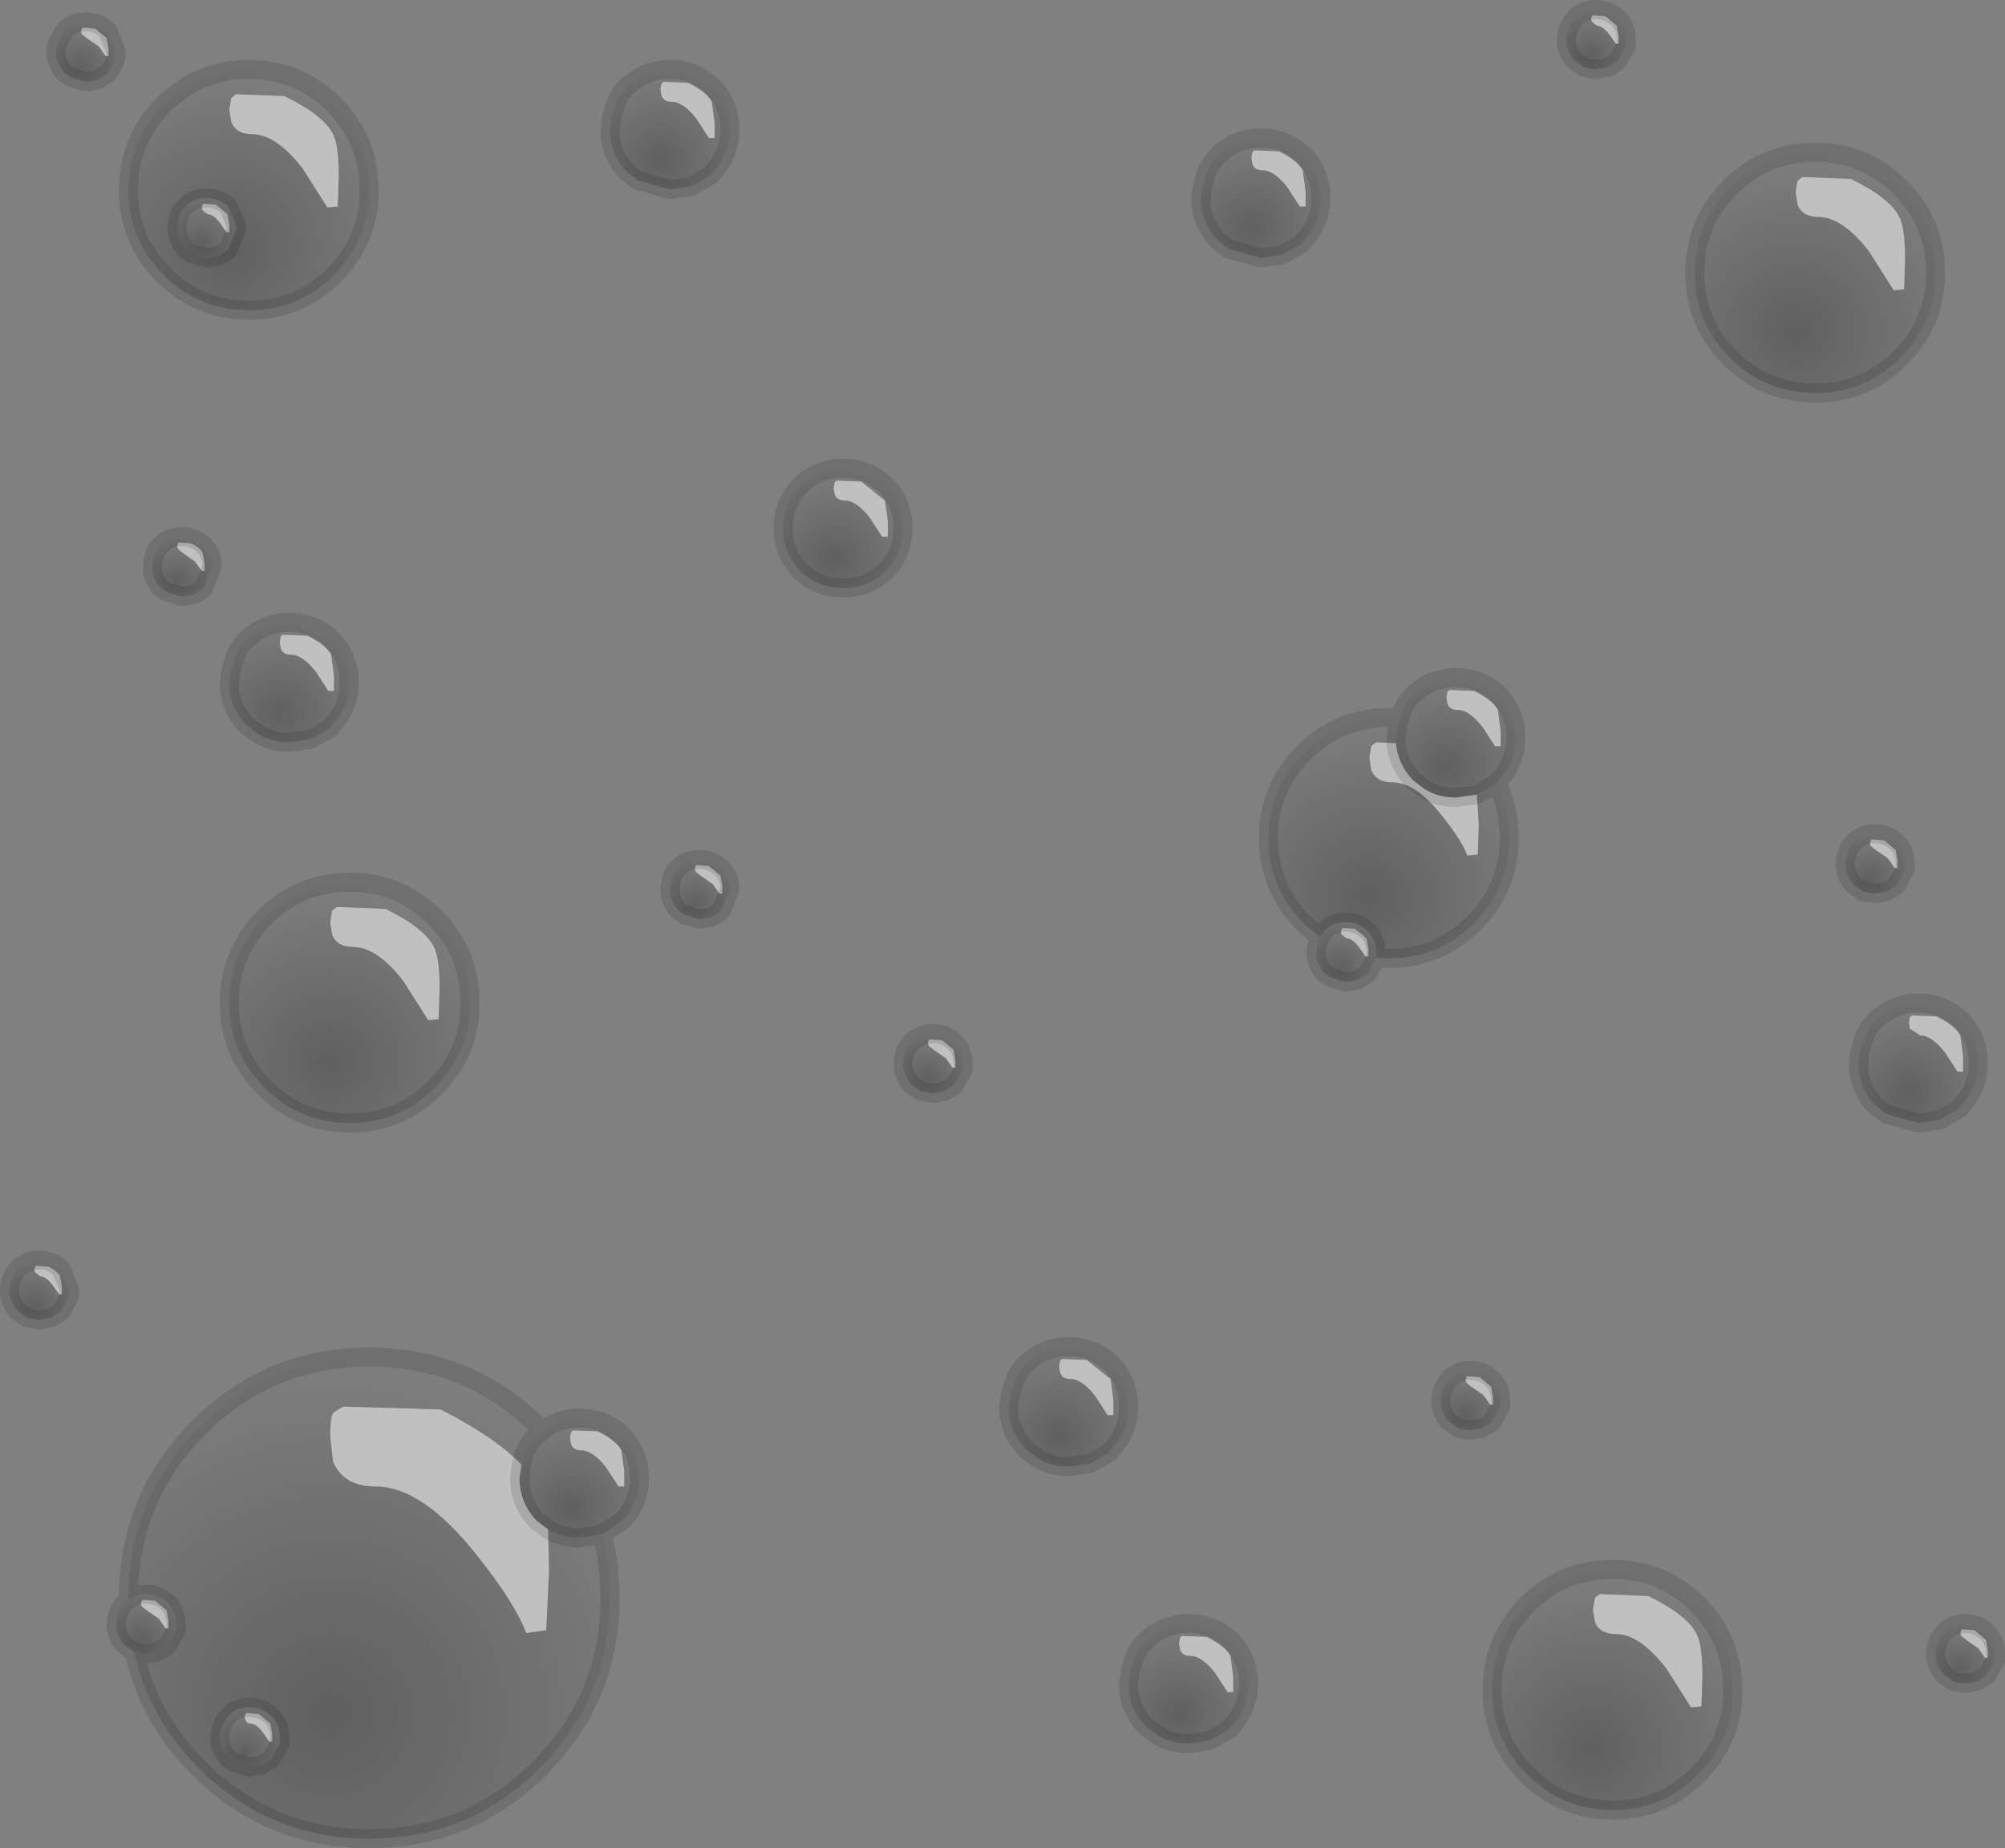 <?xml version="1.0" encoding="UTF-8" standalone="no"?>
<svg xmlns:xlink="http://www.w3.org/1999/xlink" height="97.1px" width="105.35px" xmlns="http://www.w3.org/2000/svg">
  <rect width="100%" height="100%" fill="#808080" stroke="none"/>
  <g transform="matrix(1.0, 0.0, 0.0, 1.0, -1.95, -5.5)">
    <path d="M102.05 19.1 L102.0 20.7 101.45 20.75 100.15 18.7 Q98.75 16.9 97.5 16.9 96.65 16.9 96.4 16.25 L96.3 15.6 96.4 15.0 96.65 14.8 99.2 14.9 Q101.25 15.9 101.75 16.9 102.05 17.5 102.05 19.1 M85.65 6.3 L86.3 6.35 86.9 6.85 87.0 7.4 87.0 7.8 86.85 7.8 86.5 7.3 Q86.15 6.85 85.85 6.85 L85.6 6.65 85.55 6.5 85.6 6.35 85.65 6.3 M101.65 50.7 L101.65 51.1 101.5 51.1 101.15 50.6 100.5 50.15 100.25 49.95 100.2 49.8 100.25 49.65 100.3 49.6 100.95 49.65 101.55 50.15 101.65 50.7 M103.7 58.9 Q104.7 59.4 104.95 59.9 L105.1 61.0 105.1 61.8 104.8 61.8 104.15 60.8 Q103.45 59.9 102.85 59.9 L102.3 59.55 102.25 59.25 102.3 58.95 102.4 58.85 103.7 58.9 M91.1 91.35 Q91.4 91.95 91.4 93.55 L91.35 95.15 90.8 95.2 89.5 93.15 Q88.1 91.35 86.85 91.35 86.0 91.35 85.75 90.7 L85.65 90.05 85.75 89.45 86.0 89.25 88.55 89.35 Q90.6 90.35 91.1 91.35 M106.4 92.6 L106.25 92.6 105.9 92.1 105.25 91.65 105.0 91.45 104.95 91.3 105.0 91.15 105.05 91.1 105.7 91.15 106.3 91.65 106.4 92.2 106.4 92.6 M70.4 14.45 L70.55 15.55 70.55 16.35 70.25 16.35 69.6 15.35 Q68.9 14.45 68.3 14.45 67.85 14.45 67.75 14.1 L67.7 13.8 67.75 13.5 67.85 13.4 69.15 13.45 Q70.15 13.95 70.4 14.45 M47.2 30.8 L48.45 31.8 48.6 32.9 48.6 33.7 48.3 33.7 47.65 32.7 Q46.95 31.8 46.35 31.8 45.9 31.8 45.8 31.45 L45.75 31.15 45.8 30.85 45.9 30.75 47.2 30.8 M77.95 42.15 L78.0 41.85 78.1 41.75 79.4 41.8 Q80.4 42.3 80.65 42.8 L80.8 43.9 80.8 44.7 80.5 44.7 79.85 43.7 Q79.15 42.8 78.55 42.8 78.1 42.8 78.0 42.45 L77.95 42.15 M75.3 44.55 Q75.4 45.65 76.2 46.5 L76.8 46.95 Q77.5 47.4 78.45 47.4 L79.55 47.25 79.65 48.8 79.6 50.4 79.05 50.45 Q78.75 49.65 77.75 48.4 76.35 46.6 75.1 46.6 74.25 46.6 74.0 45.95 L73.9 45.3 74.0 44.7 74.25 44.5 75.3 44.55 M36.65 10.2 L36.7 9.9 36.8 9.8 38.1 9.85 Q39.1 10.35 39.35 10.85 L39.5 11.95 39.5 12.75 39.2 12.75 38.55 11.75 Q37.85 10.85 37.25 10.85 36.8 10.85 36.7 10.5 L36.65 10.2 M14.0 11.25 L14.1 10.65 14.35 10.45 16.9 10.55 Q18.95 11.55 19.45 12.55 19.75 13.15 19.75 14.75 L19.7 16.35 19.15 16.4 17.85 14.35 Q16.45 12.55 15.2 12.55 14.35 12.55 14.1 11.9 L14.0 11.25 M7.65 8.45 L7.5 8.45 7.15 7.95 6.5 7.5 6.25 7.3 6.2 7.15 6.25 7.0 6.3 6.95 6.95 7.0 7.55 7.5 7.65 8.05 7.65 8.45 M12.55 16.4 L12.6 16.25 12.65 16.2 13.3 16.25 13.9 16.75 14.0 17.3 14.0 17.7 13.85 17.7 13.5 17.2 Q13.15 16.75 12.85 16.75 L12.6 16.55 12.55 16.4 M12.6 34.55 L12.7 35.1 12.7 35.5 12.55 35.5 12.2 35.0 11.55 34.55 11.3 34.35 11.25 34.2 11.3 34.05 11.35 34.0 12.0 34.05 Q12.5 34.3 12.6 34.55 M19.35 39.9 L19.5 41.0 19.5 41.8 19.2 41.8 18.55 40.8 Q17.85 39.9 17.25 39.9 16.8 39.9 16.7 39.55 L16.65 39.25 16.7 38.95 16.8 38.85 18.1 38.9 Q19.1 39.4 19.35 39.9 M38.55 50.95 L39.2 51.0 39.8 51.5 39.9 52.05 39.9 52.45 39.75 52.45 39.4 51.95 38.75 51.5 38.5 51.3 38.45 51.15 38.5 51.0 38.55 50.95 M24.45 59.1 L23.15 57.05 Q21.75 55.25 20.5 55.25 19.65 55.25 19.4 54.6 L19.3 53.95 19.4 53.35 19.65 53.15 22.2 53.25 Q24.25 54.25 24.75 55.25 25.05 55.85 25.05 57.45 L25.0 59.05 24.45 59.1 M4.5 72.05 Q5.0 72.3 5.1 72.55 L5.2 73.1 5.2 73.5 5.05 73.5 4.7 73.0 Q4.35 72.55 4.05 72.55 L3.8 72.35 3.75 72.2 3.8 72.05 3.85 72.0 4.5 72.05 M30.75 85.85 L30.8 88.0 30.65 91.15 29.6 91.3 Q29.0 89.7 27.0 87.2 24.15 83.6 21.7 83.6 20.0 83.6 19.45 82.3 L19.3 80.95 Q19.3 79.95 19.45 79.75 19.45 79.7 20.0 79.4 L25.1 79.55 Q27.95 81.0 29.35 82.45 L29.25 83.15 Q29.25 84.45 30.15 85.4 L30.75 85.85 M10.1 89.6 L10.7 90.1 10.8 90.65 10.8 91.05 10.65 91.05 10.3 90.55 9.65 90.1 9.4 89.9 9.35 89.75 9.4 89.6 9.45 89.55 10.1 89.6 M14.85 95.55 L14.9 95.5 15.55 95.55 16.15 96.05 16.25 96.6 16.25 97.0 16.1 97.0 15.75 96.5 Q15.4 96.05 15.1 96.05 14.9 96.05 14.85 95.85 L14.8 95.7 14.85 95.55 M34.6 81.7 L34.75 82.8 34.75 83.6 34.45 83.6 33.8 82.6 Q33.1 81.7 32.5 81.7 32.05 81.7 31.95 81.35 L31.9 81.05 31.95 80.75 32.05 80.65 33.35 80.7 Q34.35 81.2 34.6 81.7 M72.7 54.8 L72.45 54.6 72.4 54.45 72.45 54.3 72.5 54.25 73.15 54.3 73.75 54.8 73.85 55.35 73.85 55.75 73.7 55.75 73.35 55.25 Q73.0 54.8 72.7 54.8 M50.75 60.15 L50.8 60.1 51.45 60.15 52.05 60.65 52.15 61.2 52.15 61.6 52.0 61.6 51.65 61.1 51.0 60.65 50.75 60.45 50.7 60.3 50.75 60.15 M57.65 77.0 L57.75 76.9 59.05 76.95 60.3 77.95 60.45 79.05 60.45 79.85 60.15 79.85 59.5 78.85 Q58.8 77.95 58.2 77.95 57.75 77.95 57.65 77.6 L57.6 77.3 57.65 77.0 M79.7 77.85 L80.3 78.35 80.4 78.9 80.4 79.3 80.25 79.3 79.9 78.8 79.25 78.35 79.0 78.15 78.95 78.0 79.0 77.85 79.05 77.8 79.7 77.85 M65.35 91.5 Q66.35 92.0 66.6 92.5 L66.75 93.6 66.75 94.4 66.45 94.4 65.8 93.4 Q65.1 92.5 64.5 92.5 64.05 92.5 63.95 92.15 L63.9 91.85 63.95 91.55 64.05 91.45 65.35 91.5" fill="#ffffff" fill-opacity="0.502" fill-rule="evenodd" stroke="none"/>
    <path d="M29.35 82.45 Q27.95 81.0 25.1 79.55 L20.0 79.4 Q19.45 79.7 19.45 79.75 19.3 79.95 19.3 80.95 L19.45 82.3 Q20.0 83.6 21.7 83.6 24.15 83.6 27.0 87.2 29.0 89.7 29.6 91.3 L30.65 91.15 30.8 88.0 30.75 85.85 Q31.45 86.3 32.4 86.3 L33.6 86.1 Q34.0 87.7 34.0 89.45 34.0 94.7 30.3 98.4 26.6 102.1 21.35 102.1 16.1 102.1 12.4 98.4 9.75 95.75 9.0 92.3 L9.6 92.4 10.15 92.3 10.2 92.3 10.7 92.0 10.75 91.95 11.2 91.15 11.2 90.8 Q11.2 90.15 10.75 89.7 10.25 89.25 9.6 89.25 9.1 89.25 8.7 89.55 L8.7 89.45 Q8.7 84.2 12.4 80.5 16.1 76.8 21.35 76.8 26.6 76.8 30.3 80.5 L30.45 80.65 30.15 80.9 Q29.5 81.55 29.35 82.45 M14.1 95.5 L13.95 95.65 13.7 96.0 13.6 96.25 13.55 96.4 13.5 96.75 13.5 96.9 Q13.55 97.45 13.95 97.9 L14.25 98.1 15.05 98.35 15.6 98.25 15.65 98.25 16.15 97.95 16.2 97.9 16.65 97.1 16.65 96.75 Q16.65 96.1 16.2 95.65 15.7 95.2 15.05 95.2 14.5 95.2 14.1 95.5" fill="url(#gradient0)" fill-rule="evenodd" stroke="none"/>
    <path d="M80.6 46.65 Q81.25 47.95 81.25 49.55 81.25 52.15 79.4 54.0 77.55 55.85 74.95 55.85 L74.25 55.85 74.25 55.5 Q74.25 54.85 73.8 54.4 73.3 53.95 72.65 53.95 72.1 53.95 71.7 54.25 L71.55 54.4 71.3 54.75 70.45 54.0 Q68.6 52.15 68.6 49.55 68.6 46.9 70.45 45.05 72.3 43.2 74.95 43.2 L75.5 43.25 75.4 43.55 75.3 44.25 75.3 44.55 74.25 44.5 74.0 44.7 73.9 45.3 74.0 45.95 Q74.25 46.6 75.1 46.6 76.35 46.6 77.75 48.4 78.75 49.65 79.05 50.45 L79.6 50.4 79.65 48.8 79.55 47.25 79.65 47.2 80.6 46.65" fill="url(#gradient1)" fill-rule="evenodd" stroke="none"/>
    <path d="M14.0 11.25 L14.1 11.9 Q14.35 12.55 15.2 12.55 16.45 12.55 17.85 14.35 L19.15 16.4 19.7 16.35 19.75 14.75 Q19.75 13.15 19.45 12.55 18.95 11.55 16.9 10.55 L14.35 10.45 14.1 10.65 14.0 11.25 M15.05 9.15 Q17.65 9.15 19.5 11.0 21.35 12.85 21.35 15.5 21.35 18.1 19.5 19.95 17.65 21.8 15.05 21.8 12.4 21.8 10.55 19.95 8.7 18.1 8.7 15.5 8.7 12.85 10.55 11.0 12.4 9.15 15.05 9.15 M11.3 17.1 L11.25 17.45 11.25 17.6 Q11.3 18.15 11.7 18.6 L12.0 18.8 12.8 19.05 13.35 18.95 13.4 18.95 13.9 18.65 13.95 18.6 14.4 17.45 13.95 16.35 Q13.45 15.9 12.8 15.9 12.25 15.9 11.85 16.2 L11.7 16.35 Q11.4 16.6 11.35 16.95 L11.3 17.1" fill="url(#gradient2)" fill-rule="evenodd" stroke="none"/>
    <path d="M91.1 91.35 Q90.6 90.35 88.55 89.35 L86.0 89.25 85.75 89.45 85.65 90.05 85.75 90.7 Q86.0 91.35 86.85 91.35 88.1 91.35 89.5 93.15 L90.8 95.2 91.35 95.15 91.4 93.55 Q91.4 91.95 91.1 91.35 M86.7 87.95 Q89.3 87.95 91.15 89.8 93.0 91.65 93.0 94.3 93.0 96.9 91.15 98.75 89.3 100.6 86.7 100.6 84.05 100.6 82.2 98.75 80.35 96.9 80.35 94.3 80.35 91.65 82.2 89.8 84.05 87.95 86.7 87.95" fill="url(#gradient3)" fill-rule="evenodd" stroke="none"/>
    <path d="M102.05 19.1 Q102.05 17.5 101.75 16.9 101.25 15.9 99.2 14.9 L96.65 14.8 96.4 15.0 96.3 15.6 96.4 16.25 Q96.65 16.9 97.5 16.9 98.75 16.9 100.15 18.7 L101.45 20.75 102.0 20.7 102.05 19.1 M103.65 19.85 Q103.65 22.45 101.8 24.3 99.95 26.15 97.35 26.15 94.7 26.15 92.85 24.3 91.0 22.45 91.0 19.85 91.0 17.2 92.85 15.35 94.7 13.5 97.35 13.5 99.95 13.5 101.8 15.35 103.65 17.2 103.65 19.85" fill="url(#gradient4)" fill-rule="evenodd" stroke="none"/>
    <path d="M26.65 58.2 Q26.65 60.8 24.8 62.65 22.95 64.5 20.35 64.5 17.7 64.5 15.85 62.65 14.0 60.8 14.0 58.2 14.0 55.55 15.85 53.7 17.7 51.85 20.35 51.85 22.95 51.85 24.8 53.7 26.65 55.55 26.65 58.2 M24.45 59.1 L25.0 59.05 25.05 57.45 Q25.05 55.85 24.75 55.25 24.25 54.25 22.2 53.25 L19.65 53.15 19.4 53.35 19.3 53.95 19.4 54.6 Q19.65 55.25 20.5 55.25 21.75 55.25 23.15 57.05 L24.45 59.1" fill="url(#gradient5)" fill-rule="evenodd" stroke="none"/>
    <path d="M47.2 30.8 L45.9 30.75 45.8 30.85 45.75 31.15 45.8 31.45 Q45.9 31.8 46.35 31.8 46.95 31.8 47.65 32.7 L48.3 33.7 48.6 33.7 48.6 32.9 48.45 31.8 47.2 30.8 M43.1 33.25 Q43.1 31.95 44.0 31.0 44.95 30.1 46.25 30.1 47.55 30.1 48.5 31.0 49.4 31.95 49.4 33.25 49.4 34.55 48.5 35.5 47.55 36.4 46.25 36.4 44.95 36.4 44.0 35.5 43.1 34.55 43.1 33.25" fill="url(#gradient6)" fill-rule="evenodd" stroke="none"/>
    <path d="M29.35 82.45 Q29.5 81.55 30.15 80.9 L30.45 80.65 Q31.3 80.0 32.4 80.0 33.7 80.0 34.65 80.9 35.55 81.85 35.55 83.15 35.55 84.45 34.65 85.4 L33.6 86.1 32.4 86.3 Q31.45 86.3 30.75 85.85 L30.15 85.4 Q29.25 84.45 29.25 83.15 L29.35 82.45 M34.6 81.7 Q34.35 81.2 33.35 80.7 L32.05 80.65 31.95 80.75 31.9 81.05 31.95 81.35 Q32.05 81.7 32.5 81.7 33.1 81.7 33.8 82.6 L34.45 83.6 34.75 83.6 34.75 82.8 34.6 81.7" fill="url(#gradient7)" fill-rule="evenodd" stroke="none"/>
    <path d="M77.95 42.15 L78.0 42.45 Q78.1 42.8 78.55 42.8 79.15 42.8 79.85 43.7 L80.5 44.7 80.8 44.7 80.8 43.9 80.65 42.8 Q80.4 42.3 79.4 41.8 L78.1 41.75 78.0 41.85 77.95 42.15 M75.5 43.25 Q75.65 42.55 76.2 42.0 L76.5 41.75 Q77.35 41.1 78.45 41.1 79.75 41.1 80.7 42.0 81.6 42.95 81.6 44.25 81.6 45.55 80.7 46.5 L80.6 46.65 79.65 47.2 79.55 47.25 78.45 47.4 Q77.5 47.4 76.8 46.95 L76.2 46.5 Q75.4 45.65 75.3 44.55 L75.3 44.25 75.4 43.55 75.5 43.25" fill="url(#gradient8)" fill-rule="evenodd" stroke="none"/>
    <path d="M34.2 11.3 Q34.35 10.6 34.9 10.05 L35.2 9.8 Q36.05 9.15 37.15 9.15 38.45 9.15 39.4 10.05 40.3 11.0 40.3 12.3 40.3 13.6 39.4 14.55 L39.3 14.7 38.35 15.25 38.25 15.3 37.15 15.45 35.5 15.0 34.9 14.55 Q34.1 13.7 34.0 12.6 L34.0 12.3 34.1 11.6 34.2 11.3 M36.65 10.2 L36.7 10.5 Q36.8 10.85 37.25 10.85 37.85 10.85 38.55 11.75 L39.2 12.75 39.5 12.75 39.5 11.95 39.35 10.85 Q39.1 10.35 38.1 9.85 L36.8 9.8 36.7 9.9 36.65 10.2" fill="url(#gradient9)" fill-rule="evenodd" stroke="none"/>
    <path d="M19.35 39.9 Q19.1 39.4 18.1 38.9 L16.8 38.85 16.7 38.95 16.65 39.25 16.7 39.55 Q16.8 39.9 17.25 39.9 17.85 39.9 18.55 40.8 L19.2 41.8 19.5 41.8 19.5 41.0 19.35 39.9 M17.15 38.2 Q18.45 38.2 19.4 39.1 20.3 40.05 20.3 41.35 20.3 42.65 19.4 43.6 L19.3 43.75 18.35 44.3 18.25 44.35 17.15 44.5 Q16.2 44.5 15.5 44.05 L14.9 43.6 Q14.1 42.75 14.0 41.65 L14.0 41.35 14.1 40.65 14.2 40.35 Q14.35 39.65 14.9 39.1 L15.2 38.85 Q16.05 38.2 17.15 38.2" fill="url(#gradient10)" fill-rule="evenodd" stroke="none"/>
    <path d="M65.35 91.5 L64.05 91.45 63.95 91.55 63.9 91.85 63.95 92.15 Q64.05 92.5 64.5 92.5 65.1 92.5 65.8 93.4 L66.45 94.4 66.75 94.4 66.75 93.6 66.6 92.5 Q66.35 92.0 65.35 91.5 M62.45 91.45 Q63.3 90.8 64.4 90.8 65.7 90.8 66.65 91.7 67.55 92.65 67.55 93.95 67.55 95.25 66.65 96.2 L66.55 96.35 65.6 96.9 65.5 96.95 64.4 97.1 Q63.45 97.1 62.75 96.65 L62.15 96.2 Q61.35 95.35 61.25 94.25 L61.25 93.95 61.35 93.25 61.45 92.95 Q61.6 92.25 62.15 91.7 L62.45 91.45" fill="url(#gradient11)" fill-rule="evenodd" stroke="none"/>
    <path d="M70.4 14.45 Q70.15 13.95 69.15 13.45 L67.85 13.4 67.75 13.5 67.7 13.8 67.75 14.1 Q67.85 14.45 68.3 14.45 68.9 14.45 69.6 15.35 L70.25 16.35 70.55 16.35 70.55 15.55 70.4 14.45 M68.2 12.75 Q69.5 12.75 70.45 13.65 71.35 14.6 71.35 15.9 71.35 17.2 70.45 18.15 L70.35 18.3 69.4 18.85 69.3 18.9 68.2 19.05 66.55 18.6 65.95 18.15 Q65.15 17.3 65.05 16.2 L65.05 15.9 65.15 15.2 65.25 14.9 Q65.4 14.2 65.95 13.65 L66.25 13.4 Q67.1 12.75 68.2 12.75" fill="url(#gradient12)" fill-rule="evenodd" stroke="none"/>
    <path d="M103.7 58.9 L102.4 58.85 102.3 58.95 102.25 59.25 102.3 59.55 102.85 59.9 Q103.45 59.9 104.15 60.8 L104.8 61.8 105.1 61.8 105.1 61.0 104.95 59.9 Q104.7 59.4 103.7 58.9 M105.9 61.35 Q105.9 62.65 105.0 63.6 L104.9 63.75 103.95 64.3 103.85 64.35 102.75 64.5 101.1 64.05 100.5 63.6 Q99.7 62.75 99.6 61.65 L99.6 61.35 99.7 60.65 99.8 60.35 Q99.95 59.65 100.5 59.1 L100.8 58.85 Q101.65 58.2 102.75 58.2 104.05 58.2 105.0 59.1 105.9 60.05 105.9 61.35" fill="url(#gradient13)" fill-rule="evenodd" stroke="none"/>
    <path d="M57.65 77.0 L57.6 77.3 57.65 77.6 Q57.75 77.95 58.2 77.95 58.8 77.95 59.5 78.85 L60.15 79.85 60.45 79.85 60.45 79.05 60.3 77.95 59.05 76.95 57.75 76.9 57.65 77.0 M56.15 76.9 Q57.0 76.25 58.1 76.25 59.4 76.25 60.35 77.15 61.25 78.1 61.25 79.4 61.25 80.7 60.35 81.65 L60.25 81.8 59.3 82.35 59.2 82.4 58.1 82.55 Q57.15 82.55 56.45 82.1 L55.85 81.65 Q55.05 80.8 54.95 79.7 L54.95 79.4 55.05 78.7 55.15 78.4 Q55.3 77.7 55.85 77.15 L56.15 76.9" fill="url(#gradient14)" fill-rule="evenodd" stroke="none"/>
    <path d="M38.55 50.95 L38.5 51.0 38.45 51.15 38.5 51.3 38.75 51.5 39.4 51.95 39.75 52.45 39.9 52.45 39.9 52.05 39.8 51.5 39.2 51.0 38.55 50.95 M40.3 52.2 L39.85 53.35 39.8 53.4 39.3 53.7 39.25 53.7 38.7 53.8 37.9 53.55 37.6 53.35 Q37.2 52.9 37.15 52.35 L37.15 52.2 37.2 51.85 37.25 51.7 Q37.3 51.35 37.6 51.1 L37.75 50.95 Q38.15 50.65 38.7 50.65 39.35 50.65 39.85 51.1 40.3 51.55 40.3 52.2" fill="url(#gradient15)" fill-rule="evenodd" stroke="none"/>
    <path d="M11.5 33.7 Q12.15 33.7 12.65 34.15 13.1 34.6 13.1 35.25 L12.65 36.4 12.6 36.45 12.1 36.75 12.05 36.75 11.5 36.85 10.7 36.6 10.4 36.4 Q10.0 35.95 9.95 35.4 L9.95 35.25 10.0 34.9 10.05 34.75 Q10.1 34.4 10.4 34.15 L10.55 34.0 Q10.95 33.7 11.5 33.7 M12.6 34.55 Q12.5 34.3 12.0 34.05 L11.35 34.0 11.3 34.05 11.25 34.2 11.3 34.35 11.55 34.55 12.2 35.0 12.55 35.5 12.7 35.5 12.7 35.1 12.6 34.55" fill="url(#gradient16)" fill-rule="evenodd" stroke="none"/>
    <path d="M5.0 7.7 L5.35 7.1 5.5 6.95 Q5.9 6.65 6.45 6.65 7.1 6.65 7.6 7.1 L8.05 8.2 Q8.05 8.85 7.6 9.35 L7.55 9.4 7.05 9.7 7.0 9.7 6.45 9.8 5.65 9.55 5.35 9.35 Q4.95 8.9 4.9 8.35 L4.9 8.2 4.95 7.85 5.0 7.7 M7.65 8.45 L7.65 8.05 7.55 7.5 6.95 7.0 6.3 6.95 6.25 7.0 6.2 7.15 6.25 7.3 6.5 7.5 7.15 7.95 7.5 8.45 7.65 8.45" fill="url(#gradient17)" fill-rule="evenodd" stroke="none"/>
    <path d="M11.3 17.1 L11.35 16.95 Q11.4 16.6 11.7 16.35 L11.85 16.2 Q12.25 15.9 12.8 15.9 13.45 15.9 13.95 16.35 L14.4 17.45 13.95 18.6 13.9 18.65 13.4 18.95 13.35 18.95 12.8 19.05 12.0 18.8 11.7 18.6 Q11.3 18.15 11.25 17.6 L11.25 17.45 11.3 17.1 M12.55 16.4 L12.6 16.55 12.85 16.75 Q13.15 16.75 13.5 17.2 L13.85 17.7 14.0 17.7 14.0 17.3 13.9 16.75 13.3 16.25 12.65 16.2 12.6 16.25 12.55 16.4" fill="url(#gradient18)" fill-rule="evenodd" stroke="none"/>
    <path d="M74.25 55.85 L73.8 56.65 73.75 56.7 73.25 57.0 73.2 57.0 72.65 57.1 71.85 56.85 71.55 56.65 Q71.15 56.2 71.1 55.65 L71.1 55.5 71.15 55.15 71.2 55.0 71.3 54.75 71.55 54.4 71.7 54.25 Q72.1 53.95 72.65 53.95 73.3 53.95 73.8 54.4 74.25 54.85 74.25 55.5 L74.25 55.85 M72.7 54.8 Q73.0 54.8 73.35 55.25 L73.7 55.75 73.85 55.75 73.85 55.35 73.75 54.8 73.15 54.3 72.5 54.25 72.45 54.3 72.4 54.45 72.45 54.6 72.7 54.8" fill="url(#gradient19)" fill-rule="evenodd" stroke="none"/>
    <path d="M14.1 95.5 Q14.5 95.2 15.05 95.2 15.7 95.2 16.2 95.65 16.65 96.1 16.65 96.75 L16.65 97.1 16.2 97.9 16.15 97.95 15.65 98.25 15.6 98.25 15.05 98.35 14.25 98.1 13.95 97.9 Q13.55 97.45 13.5 96.9 L13.5 96.75 13.55 96.4 13.6 96.25 13.7 96.0 13.95 95.65 14.1 95.5 M14.85 95.55 L14.8 95.7 14.85 95.85 Q14.9 96.05 15.1 96.05 15.4 96.05 15.75 96.5 L16.1 97.0 16.25 97.0 16.25 96.6 16.15 96.05 15.55 95.55 14.9 95.5 14.85 95.55" fill="url(#gradient20)" fill-rule="evenodd" stroke="none"/>
    <path d="M8.7 89.55 Q9.1 89.25 9.6 89.25 10.25 89.25 10.75 89.7 11.2 90.15 11.2 90.8 L11.2 91.15 10.75 91.95 10.7 92.0 10.2 92.3 10.15 92.3 9.6 92.4 9.0 92.3 8.8 92.15 8.5 91.95 Q8.1 91.5 8.05 90.95 L8.05 90.8 8.1 90.45 8.15 90.3 8.25 90.05 8.5 89.7 8.65 89.55 8.7 89.55 M10.1 89.6 L9.45 89.55 9.4 89.6 9.35 89.75 9.4 89.9 9.65 90.1 10.3 90.55 10.65 91.05 10.8 91.05 10.8 90.65 10.7 90.1 10.1 89.6" fill="url(#gradient21)" fill-rule="evenodd" stroke="none"/>
    <path d="M2.45 73.25 L2.5 72.9 2.55 72.75 2.65 72.5 2.9 72.15 3.05 72.0 3.1 72.0 Q3.5 71.7 4.0 71.7 4.65 71.7 5.15 72.15 L5.6 73.25 5.6 73.6 5.15 74.4 5.1 74.45 4.6 74.75 4.55 74.75 4.0 74.85 3.4 74.75 3.2 74.6 2.9 74.4 Q2.5 73.95 2.45 73.4 L2.45 73.25 M4.5 72.05 L3.85 72.0 3.8 72.05 3.75 72.2 3.8 72.35 4.05 72.55 Q4.35 72.55 4.7 73.0 L5.05 73.5 5.2 73.5 5.2 73.1 5.1 72.55 Q5.0 72.3 4.5 72.05" fill="url(#gradient22)" fill-rule="evenodd" stroke="none"/>
    <path d="M78.3 77.8 Q78.7 77.5 79.2 77.5 79.85 77.5 80.35 77.95 80.8 78.4 80.8 79.05 L80.8 79.4 80.35 80.2 80.3 80.25 79.8 80.55 79.75 80.55 79.2 80.65 78.6 80.55 78.4 80.4 78.1 80.2 Q77.7 79.75 77.65 79.2 L77.65 79.05 77.7 78.7 77.75 78.55 77.85 78.3 78.1 77.95 78.25 77.8 78.3 77.8 M79.7 77.85 L79.05 77.8 79.0 77.85 78.95 78.0 79.0 78.15 79.25 78.35 79.9 78.8 80.25 79.3 80.4 79.3 80.4 78.9 80.3 78.35 79.7 77.85" fill="url(#gradient23)" fill-rule="evenodd" stroke="none"/>
    <path d="M85.65 6.3 L85.6 6.35 85.55 6.5 85.6 6.65 85.85 6.85 Q86.15 6.85 86.5 7.3 L86.85 7.8 87.0 7.8 87.0 7.4 86.9 6.85 86.3 6.35 85.65 6.3 M84.9 6.3 Q85.3 6.0 85.8 6.0 86.45 6.0 86.95 6.45 87.4 6.9 87.4 7.55 L87.4 7.9 86.95 8.7 86.9 8.75 86.4 9.05 86.35 9.05 85.8 9.15 85.2 9.05 85.0 8.9 84.7 8.7 Q84.3 8.25 84.25 7.7 L84.25 7.55 84.3 7.2 84.35 7.05 84.45 6.8 84.7 6.45 84.85 6.3 84.9 6.3" fill="url(#gradient24)" fill-rule="evenodd" stroke="none"/>
    <path d="M101.55 52.05 L101.05 52.35 101.0 52.35 100.45 52.45 99.85 52.35 99.65 52.2 99.35 52.0 Q98.95 51.55 98.9 51.0 L98.9 50.85 98.95 50.5 99.0 50.35 99.1 50.1 99.35 49.75 99.5 49.6 99.55 49.6 Q99.95 49.3 100.45 49.3 101.1 49.3 101.6 49.75 102.05 50.2 102.05 50.85 L102.05 51.2 101.6 52.0 101.55 52.05 M101.65 50.7 L101.55 50.15 100.95 49.65 100.3 49.6 100.25 49.65 100.2 49.8 100.25 49.95 100.5 50.15 101.15 50.6 101.5 51.1 101.65 51.1 101.65 50.7" fill="url(#gradient25)" fill-rule="evenodd" stroke="none"/>
    <path d="M106.4 92.6 L106.4 92.2 106.3 91.65 105.7 91.15 105.05 91.1 105.0 91.15 104.95 91.3 105.0 91.45 105.25 91.65 105.9 92.1 106.25 92.6 106.4 92.6 M106.8 92.35 L106.8 92.7 106.35 93.5 106.3 93.55 105.8 93.85 105.75 93.85 105.2 93.95 104.6 93.85 104.4 93.7 104.1 93.5 Q103.7 93.05 103.65 92.5 L103.65 92.35 103.7 92.0 103.75 91.85 103.85 91.6 104.1 91.25 104.25 91.1 104.3 91.1 Q104.7 90.8 105.2 90.8 105.85 90.8 106.35 91.25 106.8 91.7 106.8 92.35" fill="url(#gradient26)" fill-rule="evenodd" stroke="none"/>
    <path d="M50.75 60.15 L50.7 60.3 50.75 60.45 51.0 60.65 51.65 61.1 52.0 61.6 52.15 61.6 52.15 61.2 52.05 60.65 51.45 60.15 50.8 60.1 50.75 60.15 M52.55 61.7 L52.1 62.5 52.05 62.55 51.55 62.85 51.5 62.85 50.95 62.95 50.35 62.85 50.15 62.7 49.85 62.5 Q49.45 62.05 49.4 61.5 L49.4 61.35 49.45 61.0 49.5 60.85 49.6 60.6 49.85 60.25 50.0 60.1 50.05 60.1 Q50.45 59.8 50.95 59.8 51.6 59.8 52.1 60.25 52.55 60.7 52.55 61.35 L52.55 61.7" fill="url(#gradient27)" fill-rule="evenodd" stroke="none"/>
    <path d="M103.65 19.85 Q103.65 22.45 101.8 24.3 99.95 26.15 97.35 26.15 94.7 26.15 92.85 24.3 91.0 22.45 91.0 19.85 91.0 17.2 92.85 15.35 94.7 13.5 97.35 13.5 99.95 13.5 101.8 15.35 103.65 17.2 103.65 19.85 M84.9 6.3 Q85.3 6.0 85.8 6.0 86.45 6.0 86.95 6.45 87.4 6.9 87.4 7.55 L87.4 7.9 86.95 8.7 86.9 8.75 86.4 9.05 86.35 9.05 85.8 9.15 85.2 9.05 85.0 8.9 84.7 8.7 Q84.3 8.25 84.25 7.7 L84.25 7.55 84.3 7.2 84.35 7.05 84.45 6.8 84.7 6.45 84.85 6.3 84.9 6.3 M101.55 52.05 L101.05 52.35 101.0 52.35 100.45 52.45 99.85 52.35 99.65 52.2 99.35 52.0 Q98.95 51.55 98.9 51.0 L98.9 50.85 98.95 50.5 99.0 50.35 99.1 50.1 99.35 49.75 99.5 49.6 99.55 49.6 Q99.95 49.3 100.45 49.3 101.1 49.3 101.6 49.75 102.05 50.2 102.05 50.85 L102.05 51.2 101.6 52.0 101.55 52.05 M105.9 61.35 Q105.9 62.65 105.0 63.6 L104.9 63.75 103.95 64.3 103.85 64.35 102.75 64.5 101.1 64.05 100.5 63.6 Q99.7 62.75 99.6 61.65 L99.6 61.35 99.7 60.65 99.8 60.35 Q99.95 59.65 100.5 59.1 L100.8 58.85 Q101.65 58.2 102.75 58.2 104.05 58.2 105.0 59.1 105.9 60.05 105.9 61.35 M86.7 87.95 Q89.3 87.95 91.15 89.8 93.0 91.65 93.0 94.3 93.0 96.9 91.15 98.75 89.3 100.6 86.7 100.6 84.05 100.6 82.2 98.75 80.35 96.9 80.35 94.3 80.35 91.65 82.2 89.8 84.05 87.95 86.7 87.95 M106.8 92.35 L106.8 92.7 106.35 93.5 106.3 93.55 105.8 93.85 105.75 93.85 105.2 93.95 104.6 93.85 104.4 93.7 104.1 93.5 Q103.7 93.05 103.65 92.5 L103.65 92.35 103.7 92.0 103.75 91.85 103.85 91.6 104.1 91.25 104.25 91.1 104.3 91.1 Q104.7 90.8 105.2 90.8 105.85 90.8 106.35 91.25 106.8 91.7 106.8 92.35 M68.2 12.75 Q69.5 12.75 70.45 13.65 71.35 14.6 71.35 15.9 71.35 17.2 70.45 18.15 L70.35 18.3 69.4 18.85 69.3 18.9 68.2 19.05 66.55 18.6 65.95 18.15 Q65.15 17.3 65.05 16.2 L65.05 15.9 65.15 15.2 65.25 14.9 Q65.4 14.2 65.95 13.65 L66.25 13.4 Q67.1 12.75 68.2 12.75 M43.1 33.25 Q43.1 31.95 44.0 31.0 44.95 30.1 46.25 30.1 47.55 30.1 48.5 31.0 49.4 31.95 49.4 33.25 49.4 34.55 48.5 35.5 47.55 36.4 46.25 36.4 44.95 36.4 44.0 35.5 43.1 34.55 43.1 33.25 M75.5 43.25 Q75.65 42.55 76.2 42.0 L76.5 41.75 Q77.35 41.1 78.45 41.1 79.75 41.1 80.7 42.0 81.6 42.95 81.6 44.25 81.6 45.55 80.7 46.5 L80.6 46.65 Q81.25 47.95 81.25 49.55 81.25 52.15 79.4 54.0 77.55 55.85 74.95 55.85 L74.25 55.85 73.8 56.65 73.75 56.7 73.25 57.0 73.2 57.0 72.65 57.1 71.85 56.85 71.55 56.65 Q71.15 56.2 71.1 55.65 L71.1 55.5 71.15 55.15 71.2 55.0 71.3 54.75 70.45 54.0 Q68.6 52.15 68.6 49.55 68.6 46.9 70.45 45.05 72.3 43.2 74.95 43.2 L75.5 43.25 75.4 43.55 75.3 44.25 75.3 44.55 Q75.4 45.65 76.2 46.5 L76.8 46.95 Q77.5 47.4 78.45 47.4 L79.55 47.25 79.65 47.2 80.6 46.65 M34.2 11.3 Q34.35 10.6 34.9 10.05 L35.2 9.8 Q36.05 9.15 37.15 9.15 38.45 9.15 39.4 10.05 40.3 11.0 40.3 12.3 40.3 13.6 39.4 14.55 L39.3 14.7 38.35 15.25 38.25 15.3 37.15 15.45 35.5 15.0 34.9 14.55 Q34.1 13.7 34.0 12.6 L34.0 12.3 34.1 11.6 34.2 11.3 M15.05 9.15 Q17.65 9.15 19.5 11.0 21.35 12.85 21.35 15.5 21.35 18.1 19.5 19.95 17.65 21.8 15.05 21.8 12.4 21.8 10.55 19.95 8.7 18.1 8.7 15.5 8.7 12.85 10.55 11.0 12.4 9.15 15.05 9.15 M5.0 7.7 L5.35 7.1 5.5 6.95 Q5.9 6.65 6.45 6.65 7.1 6.65 7.6 7.1 L8.05 8.2 Q8.05 8.85 7.6 9.35 L7.55 9.4 7.05 9.7 7.0 9.7 6.45 9.8 5.65 9.55 5.35 9.35 Q4.95 8.9 4.9 8.35 L4.9 8.2 4.95 7.85 5.0 7.7 M11.3 17.1 L11.35 16.95 Q11.4 16.6 11.7 16.35 L11.85 16.2 Q12.25 15.9 12.8 15.9 13.45 15.9 13.95 16.35 L14.4 17.45 13.95 18.6 13.9 18.65 13.4 18.95 13.35 18.95 12.8 19.05 12.0 18.8 11.7 18.6 Q11.3 18.15 11.25 17.6 L11.25 17.45 11.3 17.1 M11.5 33.7 Q12.15 33.7 12.65 34.15 13.1 34.6 13.1 35.25 L12.65 36.4 12.6 36.45 12.1 36.75 12.05 36.75 11.5 36.85 10.7 36.6 10.4 36.4 Q10.0 35.95 9.95 35.4 L9.95 35.25 10.0 34.9 10.05 34.75 Q10.1 34.4 10.4 34.15 L10.55 34.0 Q10.95 33.7 11.5 33.7 M17.15 38.2 Q18.45 38.2 19.4 39.1 20.3 40.05 20.3 41.35 20.3 42.65 19.4 43.6 L19.3 43.75 18.35 44.3 18.25 44.35 17.15 44.5 Q16.2 44.5 15.5 44.05 L14.9 43.6 Q14.1 42.75 14.0 41.65 L14.0 41.35 14.1 40.65 14.2 40.35 Q14.35 39.65 14.9 39.1 L15.2 38.85 Q16.05 38.2 17.15 38.2 M40.3 52.2 L39.85 53.35 39.8 53.4 39.3 53.7 39.25 53.7 38.7 53.8 37.9 53.55 37.6 53.35 Q37.2 52.9 37.15 52.35 L37.15 52.2 37.2 51.85 37.25 51.7 Q37.3 51.35 37.6 51.1 L37.75 50.95 Q38.15 50.65 38.7 50.65 39.35 50.65 39.85 51.1 40.3 51.55 40.3 52.2 M26.65 58.2 Q26.65 60.8 24.8 62.65 22.95 64.5 20.35 64.5 17.7 64.5 15.85 62.65 14.0 60.8 14.0 58.2 14.0 55.55 15.85 53.7 17.7 51.85 20.35 51.85 22.95 51.85 24.8 53.7 26.65 55.55 26.65 58.2 M2.45 73.25 L2.5 72.9 2.55 72.75 2.65 72.5 2.9 72.15 3.05 72.0 3.1 72.0 Q3.5 71.7 4.0 71.7 4.65 71.7 5.15 72.15 L5.6 73.25 5.6 73.6 5.15 74.4 5.1 74.45 4.6 74.75 4.55 74.75 4.0 74.85 3.4 74.75 3.2 74.6 2.9 74.4 Q2.5 73.95 2.45 73.4 L2.45 73.25 M29.35 82.45 Q29.5 81.55 30.15 80.9 L30.45 80.65 30.3 80.5 Q26.6 76.8 21.35 76.8 16.1 76.8 12.4 80.5 8.7 84.2 8.7 89.45 L8.7 89.55 Q9.1 89.25 9.6 89.25 10.25 89.25 10.75 89.7 11.2 90.15 11.2 90.8 L11.2 91.15 10.75 91.95 10.7 92.0 10.2 92.3 10.15 92.3 9.6 92.4 9.0 92.3 Q9.75 95.75 12.4 98.4 16.1 102.1 21.35 102.1 26.6 102.1 30.3 98.4 34.0 94.7 34.0 89.45 34.0 87.7 33.6 86.1 L32.4 86.3 Q31.45 86.3 30.75 85.85 L30.15 85.4 Q29.25 84.45 29.25 83.15 L29.35 82.45 M9.0 92.3 L8.8 92.15 8.5 91.95 Q8.1 91.5 8.05 90.95 L8.05 90.8 8.1 90.45 8.15 90.3 8.25 90.05 8.5 89.7 8.65 89.55 8.7 89.55 M14.1 95.5 Q14.5 95.2 15.05 95.2 15.7 95.2 16.2 95.65 16.65 96.1 16.65 96.75 L16.65 97.1 16.2 97.9 16.15 97.95 15.65 98.25 15.6 98.25 15.05 98.35 14.25 98.1 13.95 97.9 Q13.55 97.45 13.5 96.9 L13.5 96.75 13.55 96.4 13.6 96.25 13.7 96.0 13.95 95.65 14.1 95.5 M30.45 80.65 Q31.3 80.0 32.4 80.0 33.7 80.0 34.65 80.9 35.55 81.85 35.55 83.15 35.55 84.45 34.65 85.4 L33.6 86.1 M71.3 54.75 L71.55 54.4 71.7 54.25 Q72.1 53.95 72.65 53.95 73.3 53.95 73.8 54.4 74.25 54.85 74.25 55.5 L74.25 55.85 M52.55 61.7 L52.1 62.5 52.05 62.55 51.55 62.85 51.5 62.85 50.95 62.95 50.35 62.85 50.15 62.7 49.85 62.5 Q49.45 62.05 49.4 61.5 L49.4 61.35 49.45 61.0 49.5 60.85 49.6 60.6 49.85 60.25 50.0 60.1 50.05 60.1 Q50.45 59.8 50.95 59.8 51.6 59.8 52.1 60.25 52.55 60.7 52.55 61.35 L52.55 61.7 M56.15 76.9 Q57.0 76.25 58.1 76.25 59.4 76.25 60.35 77.15 61.25 78.1 61.25 79.4 61.25 80.7 60.35 81.65 L60.25 81.8 59.3 82.35 59.2 82.4 58.1 82.55 Q57.15 82.55 56.45 82.1 L55.85 81.65 Q55.05 80.8 54.95 79.7 L54.95 79.4 55.05 78.7 55.15 78.4 Q55.3 77.7 55.85 77.15 L56.15 76.9 M78.3 77.8 Q78.7 77.5 79.2 77.5 79.85 77.5 80.35 77.95 80.8 78.4 80.8 79.05 L80.8 79.4 80.35 80.2 80.3 80.25 79.8 80.55 79.75 80.55 79.2 80.65 78.6 80.55 78.4 80.4 78.1 80.2 Q77.7 79.75 77.65 79.2 L77.65 79.05 77.7 78.7 77.75 78.55 77.85 78.3 78.1 77.95 78.25 77.8 78.3 77.8 M62.45 91.45 Q63.3 90.8 64.4 90.8 65.7 90.8 66.65 91.7 67.55 92.65 67.55 93.95 67.55 95.25 66.65 96.2 L66.55 96.35 65.6 96.9 65.5 96.95 64.4 97.1 Q63.45 97.1 62.75 96.65 L62.15 96.2 Q61.35 95.35 61.25 94.25 L61.25 93.95 61.35 93.25 61.45 92.95 Q61.6 92.25 62.15 91.7 L62.45 91.45" fill="none" stroke="#000000" stroke-linecap="round" stroke-linejoin="round" stroke-opacity="0.122" stroke-width="1.0"/>
  </g>
  <defs>
    <radialGradient cx="0" cy="0" gradientTransform="matrix(0.024, 0.0, 0.0, 0.024, 19.3, 95.55)" gradientUnits="userSpaceOnUse" id="gradient0" r="819.2" spreadMethod="pad">
      <stop offset="0.0" stop-color="#000000" stop-opacity="0.251"/>
      <stop offset="1.0" stop-color="#000000" stop-opacity="0.0"/>
    </radialGradient>
    <radialGradient cx="0" cy="0" gradientTransform="matrix(0.012, 0.0, 0.0, 0.012, 73.9, 52.6)" gradientUnits="userSpaceOnUse" id="gradient1" r="819.2" spreadMethod="pad">
      <stop offset="0.0" stop-color="#000000" stop-opacity="0.251"/>
      <stop offset="1.0" stop-color="#000000" stop-opacity="0.0"/>
    </radialGradient>
    <radialGradient cx="0" cy="0" gradientTransform="matrix(0.012, 0.0, 0.0, 0.012, 14.0, 18.55)" gradientUnits="userSpaceOnUse" id="gradient2" r="819.2" spreadMethod="pad">
      <stop offset="0.0" stop-color="#000000" stop-opacity="0.251"/>
      <stop offset="1.0" stop-color="#000000" stop-opacity="0.0"/>
    </radialGradient>
    <radialGradient cx="0" cy="0" gradientTransform="matrix(0.012, 0.0, 0.0, 0.012, 85.65, 97.35)" gradientUnits="userSpaceOnUse" id="gradient3" r="819.2" spreadMethod="pad">
      <stop offset="0.0" stop-color="#000000" stop-opacity="0.251"/>
      <stop offset="1.0" stop-color="#000000" stop-opacity="0.0"/>
    </radialGradient>
    <radialGradient cx="0" cy="0" gradientTransform="matrix(0.012, 0.0, 0.0, 0.012, 96.3, 22.9)" gradientUnits="userSpaceOnUse" id="gradient4" r="819.2" spreadMethod="pad">
      <stop offset="0.0" stop-color="#000000" stop-opacity="0.251"/>
      <stop offset="1.0" stop-color="#000000" stop-opacity="0.0"/>
    </radialGradient>
    <radialGradient cx="0" cy="0" gradientTransform="matrix(0.012, 0.0, 0.0, 0.012, 19.3, 61.25)" gradientUnits="userSpaceOnUse" id="gradient5" r="819.2" spreadMethod="pad">
      <stop offset="0.0" stop-color="#000000" stop-opacity="0.251"/>
      <stop offset="1.0" stop-color="#000000" stop-opacity="0.0"/>
    </radialGradient>
    <radialGradient cx="0" cy="0" gradientTransform="matrix(0.006, 0.0, 0.0, 0.006, 45.75, 34.8)" gradientUnits="userSpaceOnUse" id="gradient6" r="819.2" spreadMethod="pad">
      <stop offset="0.0" stop-color="#000000" stop-opacity="0.251"/>
      <stop offset="1.0" stop-color="#000000" stop-opacity="0.0"/>
    </radialGradient>
    <radialGradient cx="0" cy="0" gradientTransform="matrix(0.006, 0.0, 0.0, 0.006, 31.9, 84.7)" gradientUnits="userSpaceOnUse" id="gradient7" r="819.2" spreadMethod="pad">
      <stop offset="0.0" stop-color="#000000" stop-opacity="0.251"/>
      <stop offset="1.0" stop-color="#000000" stop-opacity="0.0"/>
    </radialGradient>
    <radialGradient cx="0" cy="0" gradientTransform="matrix(0.006, 0.0, 0.0, 0.006, 77.95, 45.8)" gradientUnits="userSpaceOnUse" id="gradient8" r="819.2" spreadMethod="pad">
      <stop offset="0.0" stop-color="#000000" stop-opacity="0.251"/>
      <stop offset="1.0" stop-color="#000000" stop-opacity="0.0"/>
    </radialGradient>
    <radialGradient cx="0" cy="0" gradientTransform="matrix(0.006, 0.0, 0.0, 0.006, 36.65, 13.85)" gradientUnits="userSpaceOnUse" id="gradient9" r="819.2" spreadMethod="pad">
      <stop offset="0.0" stop-color="#000000" stop-opacity="0.251"/>
      <stop offset="1.0" stop-color="#000000" stop-opacity="0.0"/>
    </radialGradient>
    <radialGradient cx="0" cy="0" gradientTransform="matrix(0.006, 0.0, 0.0, 0.006, 16.65, 42.9)" gradientUnits="userSpaceOnUse" id="gradient10" r="819.2" spreadMethod="pad">
      <stop offset="0.0" stop-color="#000000" stop-opacity="0.251"/>
      <stop offset="1.0" stop-color="#000000" stop-opacity="0.0"/>
    </radialGradient>
    <radialGradient cx="0" cy="0" gradientTransform="matrix(0.006, 0.0, 0.0, 0.006, 63.9, 95.5)" gradientUnits="userSpaceOnUse" id="gradient11" r="819.2" spreadMethod="pad">
      <stop offset="0.0" stop-color="#000000" stop-opacity="0.251"/>
      <stop offset="1.0" stop-color="#000000" stop-opacity="0.0"/>
    </radialGradient>
    <radialGradient cx="0" cy="0" gradientTransform="matrix(0.006, 0.0, 0.0, 0.006, 67.7, 17.45)" gradientUnits="userSpaceOnUse" id="gradient12" r="819.2" spreadMethod="pad">
      <stop offset="0.0" stop-color="#000000" stop-opacity="0.251"/>
      <stop offset="1.0" stop-color="#000000" stop-opacity="0.0"/>
    </radialGradient>
    <radialGradient cx="0" cy="0" gradientTransform="matrix(0.006, 0.0, 0.0, 0.006, 102.25, 62.9)" gradientUnits="userSpaceOnUse" id="gradient13" r="819.2" spreadMethod="pad">
      <stop offset="0.0" stop-color="#000000" stop-opacity="0.251"/>
      <stop offset="1.0" stop-color="#000000" stop-opacity="0.0"/>
    </radialGradient>
    <radialGradient cx="0" cy="0" gradientTransform="matrix(0.006, 0.0, 0.0, 0.006, 57.6, 80.95)" gradientUnits="userSpaceOnUse" id="gradient14" r="819.2" spreadMethod="pad">
      <stop offset="0.0" stop-color="#000000" stop-opacity="0.251"/>
      <stop offset="1.0" stop-color="#000000" stop-opacity="0.0"/>
    </radialGradient>
    <radialGradient cx="0" cy="0" gradientTransform="matrix(0.003, 0.0, 0.0, 0.003, 38.45, 53.0)" gradientUnits="userSpaceOnUse" id="gradient15" r="819.2" spreadMethod="pad">
      <stop offset="0.0" stop-color="#000000" stop-opacity="0.251"/>
      <stop offset="1.0" stop-color="#000000" stop-opacity="0.0"/>
    </radialGradient>
    <radialGradient cx="0" cy="0" gradientTransform="matrix(0.003, 0.0, 0.0, 0.003, 11.25, 36.05)" gradientUnits="userSpaceOnUse" id="gradient16" r="819.2" spreadMethod="pad">
      <stop offset="0.0" stop-color="#000000" stop-opacity="0.251"/>
      <stop offset="1.0" stop-color="#000000" stop-opacity="0.0"/>
    </radialGradient>
    <radialGradient cx="0" cy="0" gradientTransform="matrix(0.003, 0.0, 0.0, 0.003, 6.2, 9.0)" gradientUnits="userSpaceOnUse" id="gradient17" r="819.2" spreadMethod="pad">
      <stop offset="0.0" stop-color="#000000" stop-opacity="0.251"/>
      <stop offset="1.0" stop-color="#000000" stop-opacity="0.0"/>
    </radialGradient>
    <radialGradient cx="0" cy="0" gradientTransform="matrix(0.003, 0.0, 0.0, 0.003, 12.55, 18.25)" gradientUnits="userSpaceOnUse" id="gradient18" r="819.2" spreadMethod="pad">
      <stop offset="0.0" stop-color="#000000" stop-opacity="0.251"/>
      <stop offset="1.0" stop-color="#000000" stop-opacity="0.0"/>
    </radialGradient>
    <radialGradient cx="0" cy="0" gradientTransform="matrix(0.003, 0.0, 0.0, 0.003, 72.4, 56.3)" gradientUnits="userSpaceOnUse" id="gradient19" r="819.2" spreadMethod="pad">
      <stop offset="0.0" stop-color="#000000" stop-opacity="0.251"/>
      <stop offset="1.0" stop-color="#000000" stop-opacity="0.0"/>
    </radialGradient>
    <radialGradient cx="0" cy="0" gradientTransform="matrix(0.003, 0.0, 0.0, 0.003, 14.8, 97.55)" gradientUnits="userSpaceOnUse" id="gradient20" r="819.2" spreadMethod="pad">
      <stop offset="0.0" stop-color="#000000" stop-opacity="0.251"/>
      <stop offset="1.0" stop-color="#000000" stop-opacity="0.0"/>
    </radialGradient>
    <radialGradient cx="0" cy="0" gradientTransform="matrix(0.003, 0.0, 0.0, 0.003, 9.35, 91.6)" gradientUnits="userSpaceOnUse" id="gradient21" r="819.2" spreadMethod="pad">
      <stop offset="0.0" stop-color="#000000" stop-opacity="0.251"/>
      <stop offset="1.0" stop-color="#000000" stop-opacity="0.0"/>
    </radialGradient>
    <radialGradient cx="0" cy="0" gradientTransform="matrix(0.003, 0.0, 0.0, 0.003, 3.75, 74.05)" gradientUnits="userSpaceOnUse" id="gradient22" r="819.2" spreadMethod="pad">
      <stop offset="0.0" stop-color="#000000" stop-opacity="0.251"/>
      <stop offset="1.0" stop-color="#000000" stop-opacity="0.0"/>
    </radialGradient>
    <radialGradient cx="0" cy="0" gradientTransform="matrix(0.003, 0.0, 0.0, 0.003, 78.95, 79.85)" gradientUnits="userSpaceOnUse" id="gradient23" r="819.2" spreadMethod="pad">
      <stop offset="0.0" stop-color="#000000" stop-opacity="0.251"/>
      <stop offset="1.0" stop-color="#000000" stop-opacity="0.0"/>
    </radialGradient>
    <radialGradient cx="0" cy="0" gradientTransform="matrix(0.003, 0.0, 0.0, 0.003, 85.55, 8.35)" gradientUnits="userSpaceOnUse" id="gradient24" r="819.2" spreadMethod="pad">
      <stop offset="0.0" stop-color="#000000" stop-opacity="0.251"/>
      <stop offset="1.0" stop-color="#000000" stop-opacity="0.0"/>
    </radialGradient>
    <radialGradient cx="0" cy="0" gradientTransform="matrix(0.003, 0.0, 0.0, 0.003, 100.2, 51.65)" gradientUnits="userSpaceOnUse" id="gradient25" r="819.2" spreadMethod="pad">
      <stop offset="0.0" stop-color="#000000" stop-opacity="0.251"/>
      <stop offset="1.0" stop-color="#000000" stop-opacity="0.0"/>
    </radialGradient>
    <radialGradient cx="0" cy="0" gradientTransform="matrix(0.003, 0.0, 0.0, 0.003, 104.95, 93.15)" gradientUnits="userSpaceOnUse" id="gradient26" r="819.2" spreadMethod="pad">
      <stop offset="0.0" stop-color="#000000" stop-opacity="0.251"/>
      <stop offset="1.0" stop-color="#000000" stop-opacity="0.0"/>
    </radialGradient>
    <radialGradient cx="0" cy="0" gradientTransform="matrix(0.003, 0.0, 0.0, 0.003, 50.7, 62.15)" gradientUnits="userSpaceOnUse" id="gradient27" r="819.2" spreadMethod="pad">
      <stop offset="0.0" stop-color="#000000" stop-opacity="0.251"/>
      <stop offset="1.0" stop-color="#000000" stop-opacity="0.0"/>
    </radialGradient>
  </defs>
</svg>
